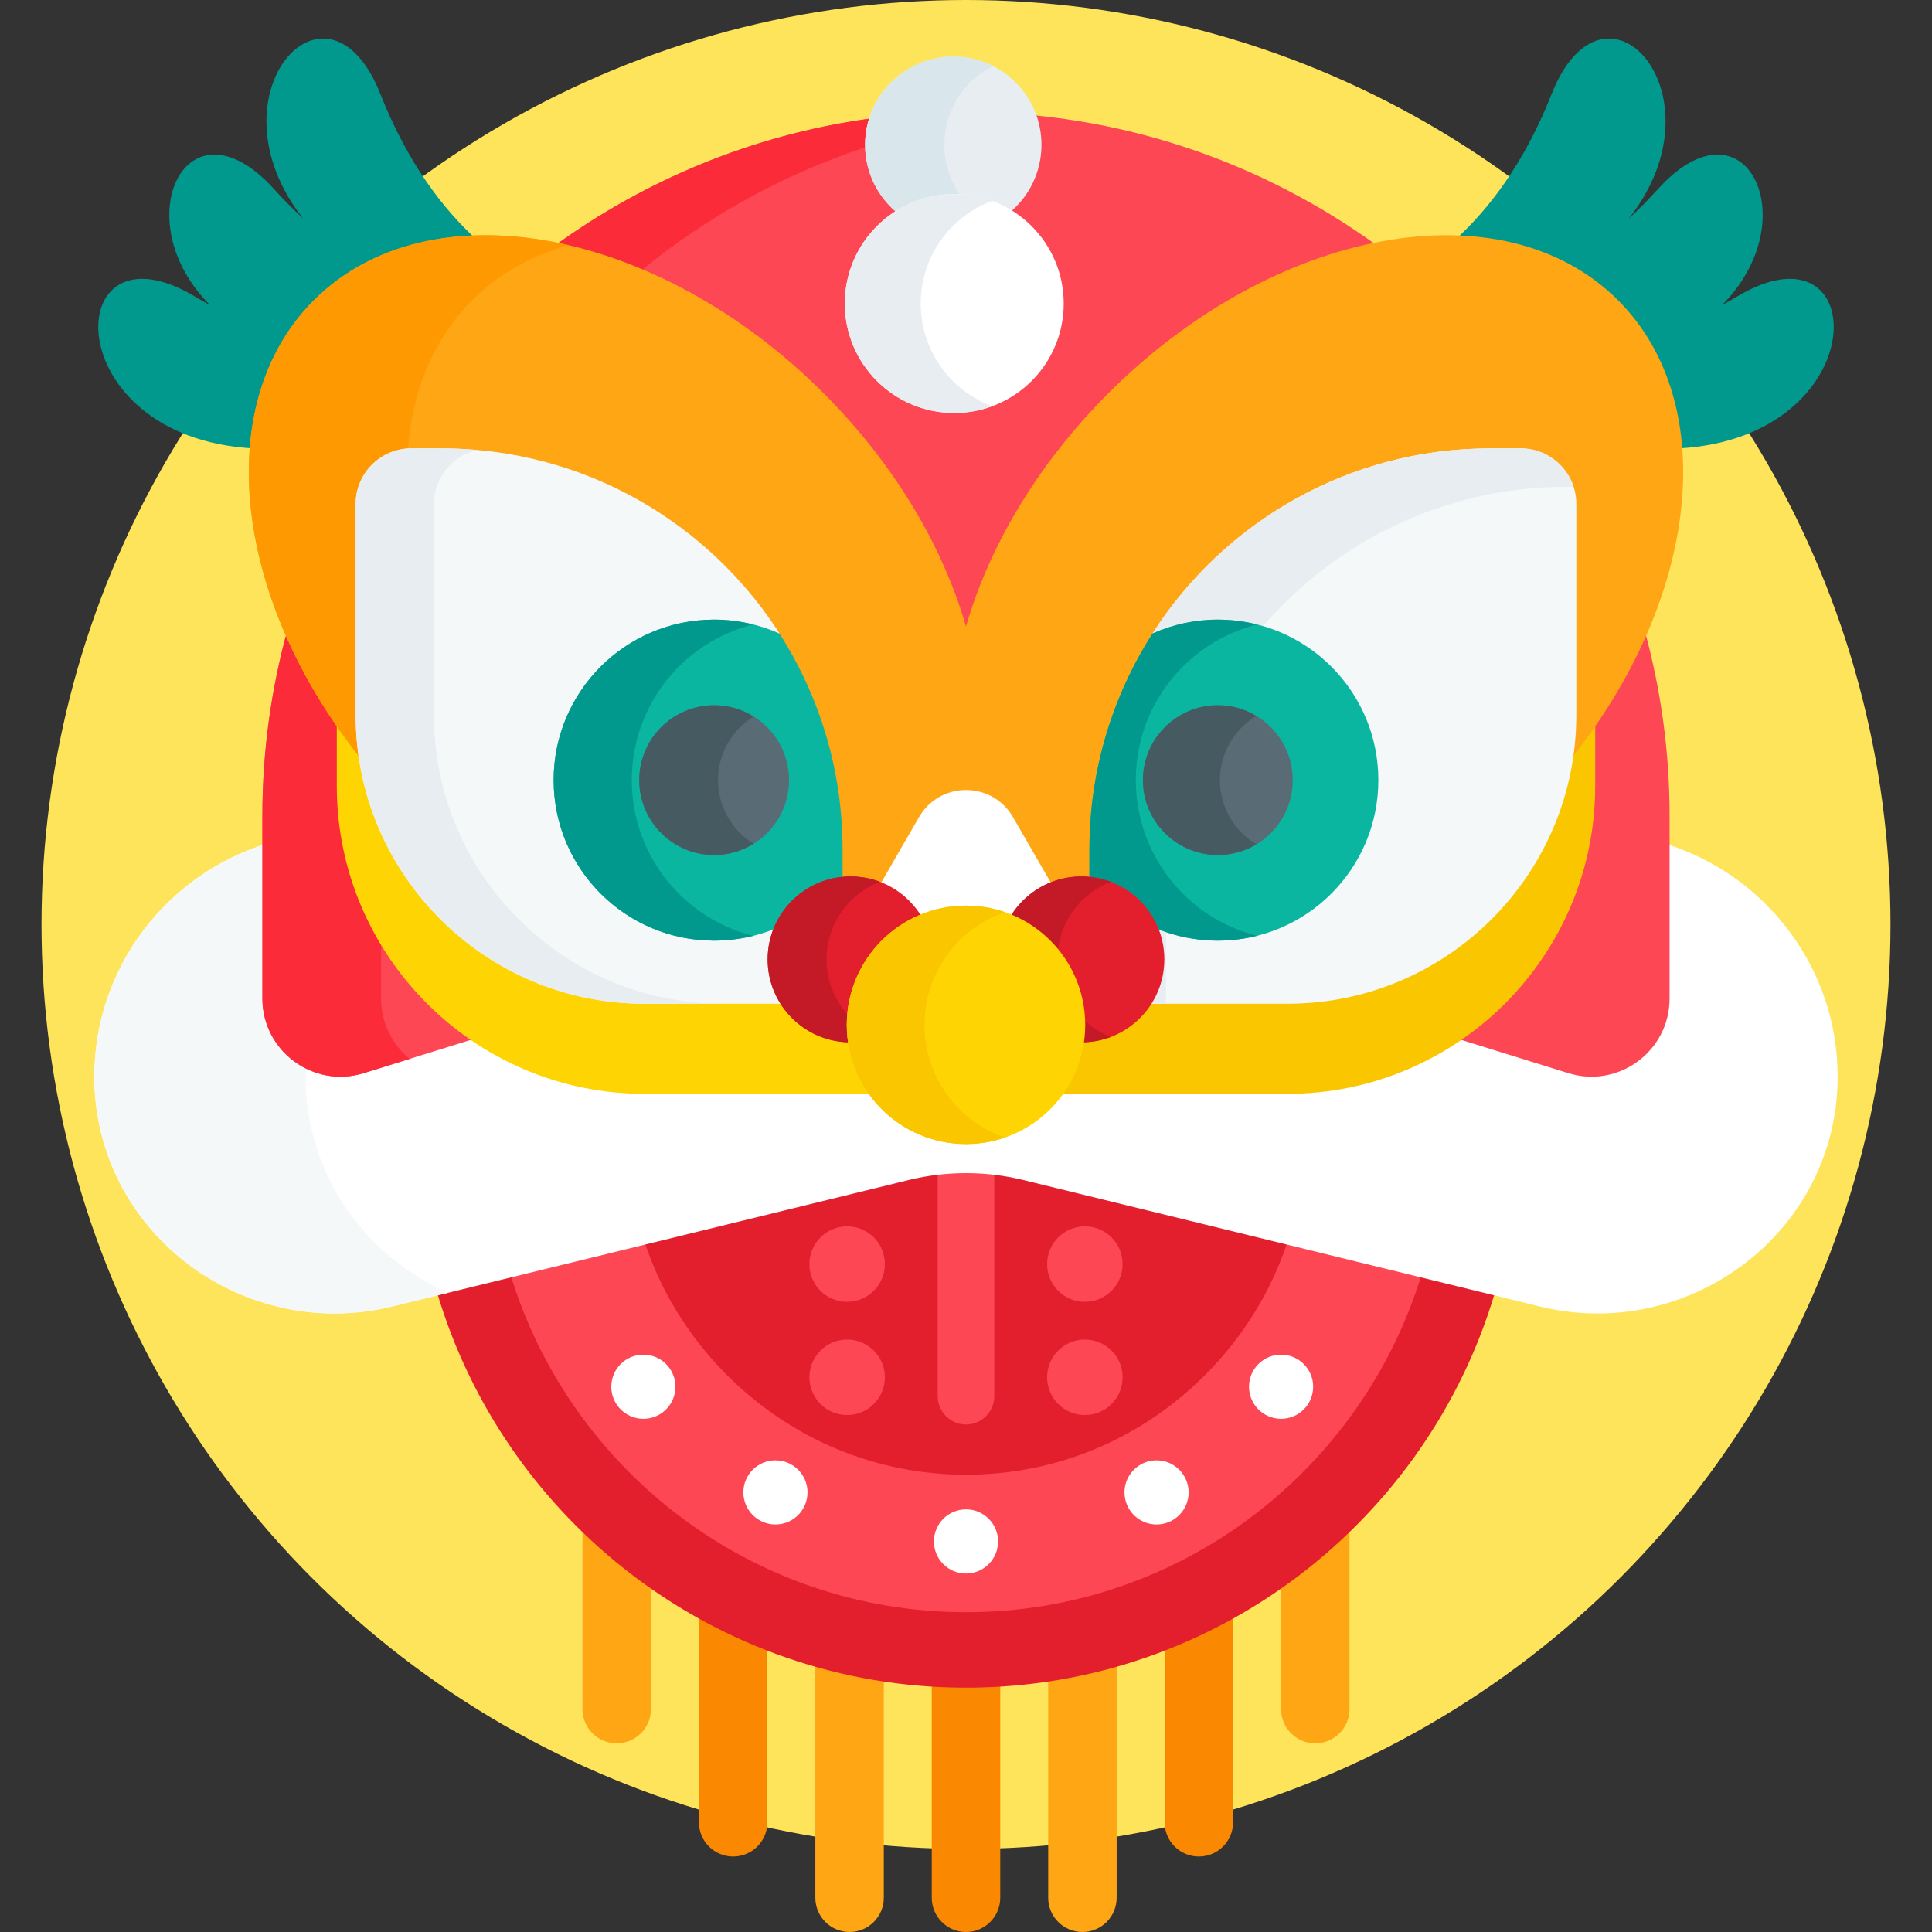 <svg id="Capa_1" enable-background="new 0 0 512 512" height="512" viewBox="0 0 512 512" width="512" xmlns="http://www.w3.org/2000/svg"><rect x="0" y="0" width="512" height="512" fill="#333333" stroke="none"/><g><g><g><circle cx="256" cy="245" fill="#fee45a" r="245"/></g></g><g><path d="m185.219 427.785v55.142c0 5.011 4.062 9.073 9.073 9.073 5.011 0 9.073-4.062 9.073-9.073v-46.555c-6.272-2.449-12.331-5.326-18.146-8.587z" fill="#fb8801"/><path d="m216.073 440.666v62.261c0 5.011 4.062 9.073 9.073 9.073 5.011 0 9.073-4.062 9.073-9.073v-58.31c-6.184-.935-12.241-2.26-18.146-3.951z" fill="#fea613"/><path d="m154.365 404.627v48.3c0 5.011 4.062 9.073 9.073 9.073 5.011 0 9.073-4.062 9.073-9.073v-33.154c-6.456-4.555-12.523-9.625-18.146-15.146z" fill="#fea613"/><path d="m256 446.251c-3.048 0-6.071-.106-9.073-.292v56.968c0 5.011 4.062 9.073 9.073 9.073s9.073-4.062 9.073-9.073v-56.968c-3.002.186-6.025.292-9.073.292z" fill="#fb8801"/><path d="m277.781 444.617v58.31c0 5.011 4.062 9.073 9.073 9.073s9.073-4.062 9.073-9.073v-62.261c-5.905 1.691-11.962 3.016-18.146 3.951z" fill="#fea613"/><path d="m308.635 436.372v46.555c0 5.011 4.062 9.073 9.073 9.073s9.073-4.062 9.073-9.073v-55.142c-5.815 3.261-11.874 6.138-18.146 8.587z" fill="#fb8801"/><path d="m339.489 419.773v33.154c0 5.011 4.062 9.073 9.073 9.073s9.073-4.062 9.073-9.073v-48.3c-5.623 5.521-11.69 10.591-18.146 15.146z" fill="#fea613"/></g><g><path d="m271.425 311.748c-5.043-1.235-10.233-1.861-15.425-1.861s-10.382.626-15.425 1.861l-124.813 30.562c17.841 60.586 73.953 104.941 140.238 104.941s122.397-44.355 140.238-104.941z" fill="#e41f2d"/></g><g><path d="m271.425 311.748c-5.043-1.235-10.233-1.861-15.425-1.861s-10.382.626-15.425 1.861l-105.362 25.8c15.681 51.846 63.893 89.704 120.788 89.704s105.106-37.858 120.788-89.704z" fill="#fd4755"/></g><path d="m271.425 311.748c-5.043-1.235-10.233-1.861-15.425-1.861s-10.382.626-15.425 1.861l-69.863 17.107c4.338 13.221 11.762 25.379 21.95 35.567 17.021 17.021 39.514 26.395 63.338 26.395s46.317-9.373 63.338-26.395c10.188-10.188 17.612-22.345 21.95-35.567z" fill="#e41f2d"/><path d="m256 309.887c-2.506 0-5.011.149-7.5.439v59.674c0 4.142 3.358 7.5 7.5 7.5s7.5-3.358 7.5-7.5v-59.674c-2.489-.29-4.994-.439-7.5-.439z" fill="#fd4755"/><g><g><circle cx="224.5" cy="365" fill="#fd4755" r="10"/></g><g><circle cx="287.5" cy="365" fill="#fd4755" r="10"/></g></g><g><g><circle cx="224.5" cy="335" fill="#fd4755" r="10"/></g><g><circle cx="287.5" cy="335" fill="#fd4755" r="10"/></g></g><g><circle cx="256" cy="408.5" fill="#fff" r="8.5"/></g><g><g><circle cx="205.5" cy="395.5" fill="#fff" r="8.5"/></g><g><circle cx="306.5" cy="395.5" fill="#fff" r="8.5"/></g></g><g><g><circle cx="170.5" cy="367.5" fill="#fff" r="8.5"/></g><g><circle cx="339.5" cy="367.5" fill="#fff" r="8.5"/></g></g><g><path d="m441.458 223.642v40.96c0 5.352-2.097 10.35-5.903 14.074-3.729 3.648-8.623 5.658-13.777 5.658-.001 0-.001 0-.002 0-1.98 0-3.961-.304-5.887-.903l-28.805-8.952-.4.275c-13.446 9.237-29.175 14.12-45.486 14.12h-59.953l-.299.42c-5.739 8.074-15.065 12.894-24.946 12.894s-19.207-4.82-24.946-12.894l-.299-.42h-59.952c-16.311 0-32.041-4.882-45.487-14.12l-.4-.275-28.805 8.952c-1.927.599-3.908.903-5.887.903-10.853 0-19.683-8.852-19.683-19.732v-40.96c-26.297 8.145-45.541 32.749-45.541 61.633 0 .739.013 1.475.038 2.208 1.365 40.042 40.017 68.273 78.932 58.744l136.843-33.508c9.978-2.443 20.397-2.443 30.375 0l136.843 33.508c38.916 9.529 77.568-18.701 78.932-58.744.025-.733.038-1.469.038-2.208-.001-28.884-19.245-53.488-45.543-61.633z" fill="#fff"/></g><path d="m81.038 287.483c-.025-.733-.038-1.469-.038-2.208 0-1.078.029-2.149.082-3.214-6.258-3.307-10.539-9.887-10.539-17.458v-40.96c-26.299 8.144-45.543 32.748-45.543 61.632 0 .739.013 1.475.038 2.208 1.365 40.042 40.017 68.273 78.932 58.744l14.8-3.624c-21.204-9.361-36.872-29.89-37.732-55.12z" fill="#f5f8f9"/><g><g><path d="m460.382 78.559c-1.363.813-2.709 1.579-4.045 2.312 22.652-22.706 6.091-56.243-16.971-30.752-2.584 2.856-5.161 5.436-7.72 7.809 25.877-32.714-6.43-68.547-20.496-32.913-7.265 18.406-16.758 30.506-25.343 38.374 17.132.515 31.721 6.324 42.299 16.902 9.871 9.871 15.551 23.145 16.733 38.548 52.564-2.862 51.324-61.632 15.543-40.28z" fill="#01998d"/></g><g><path d="m83.893 80.292c10.578-10.578 25.167-16.387 42.299-16.902-8.585-7.868-18.078-19.969-25.343-38.374-14.066-35.634-46.373.199-20.496 32.913-2.558-2.373-5.136-4.952-7.72-7.809-23.061-25.493-39.623 8.044-16.97 30.751-1.335-.733-2.682-1.499-4.045-2.312-35.781-21.351-37.021 37.418 15.542 40.281 1.181-15.403 6.861-28.677 16.733-38.548z" fill="#01998d"/></g></g><g fill="#fd4755"><path d="m421.922 191.907-.178.257v16.163c0 27.827-14.187 52.4-35.705 66.876l29.552 9.184c13.334 4.144 26.866-5.821 26.866-19.784v-48.459c0-17.017-2.323-33.515-6.645-49.206-3.596 8.38-8.217 16.772-13.89 24.969z"/><path d="m217.562 104.92c18.17 18.17 31.129 39.396 37.477 61.383l.961 3.327.961-3.328c6.348-21.987 19.307-43.213 37.477-61.383 20.804-20.804 46.194-34.899 70.664-39.728-30.728-22.308-68.446-35.505-109.102-35.505-40.656 0-78.374 13.197-109.102 35.506 24.47 4.829 49.86 18.924 70.664 39.728z"/><path d="m90.256 208.327v-16.163l-.178-.257c-5.673-8.197-10.295-16.589-13.891-24.97-4.322 15.692-6.645 32.19-6.645 49.206v48.459c0 13.963 13.532 23.928 26.866 19.784l29.552-9.184c-21.517-14.475-35.704-39.048-35.704-66.875z"/></g><g fill="#fb2b3a"><path d="m101 264.603v-16.163c-6.82-11.821-10.744-25.513-10.744-40.114v-16.163l-.178-.257c-5.673-8.197-10.295-16.589-13.891-24.97-4.322 15.692-6.645 32.19-6.645 49.206v48.459c0 13.963 13.532 23.928 26.866 19.784l12.158-3.778c-4.566-3.745-7.566-9.431-7.566-16.004z"/><path d="m229.261 38.369c0-2.402.364-4.719 1.036-6.9-30.804 4.298-59.26 16.196-83.4 33.722 7.463 1.473 15.01 3.805 22.488 6.93 17.589-14.459 37.848-25.772 59.893-33.068-.006-.227-.017-.454-.017-.684z"/></g><path d="m238.111 56.674c4.294-2.68 9.358-4.234 14.782-4.234 5.301 0 10.262 1.481 14.493 4.05 5.256-4.285 8.615-10.81 8.615-18.12-.001-12.907-10.464-23.37-23.37-23.37s-23.369 10.463-23.369 23.369c-.001 7.418 3.459 14.024 8.849 18.305z" fill="#e8edf2"/><path d="m238.111 56.674c4.294-2.68 9.359-4.234 14.782-4.234.73 0 1.451.037 2.167.092-3.004-3.93-4.798-8.833-4.798-14.162 0-9.129 5.238-17.03 12.869-20.876-3.158-1.591-6.723-2.493-10.5-2.493-12.907 0-23.369 10.463-23.369 23.369-.001 7.417 3.459 14.023 8.849 18.304z" fill="#d9e7ec"/><path d="m225.734 276.062-.121-.83-.838-.025c-6.958-.209-13.344-3.851-17.082-9.743l-.295-.464h-36.595c-37.389 0-69.538-27.879-74.779-64.851l-.038-.267-.167-.212c-2.32-2.943-4.499-5.951-6.563-9v17.656c0 44.965 36.582 81.547 81.547 81.547h60.707c-2.976-3.958-5.023-8.665-5.776-13.811z" fill="#fed402"/><g><path d="m416.181 199.671-.167.212-.038.267c-5.242 36.971-37.39 64.85-74.779 64.85h-36.595l-.294.464c-3.738 5.892-10.124 9.534-17.082 9.743l-.838.025-.121.83c-.753 5.146-2.8 9.853-5.777 13.812h60.708c44.965 0 81.547-36.582 81.547-81.547v-17.656c-2.066 3.049-4.245 6.057-6.564 9z" fill="#fac600"/><path d="m95.256 189.453v-55.883c0-7.575 6.162-13.737 13.737-13.737h8.042c36.1 0 69.223 18.151 88.7 48.577l-.021.014c10.843 16.934 16.575 36.528 16.575 56.663v8.386l1.095-.104c.69-.066 1.374-.1 2.032-.1 2.672 0 5.29.506 7.78 1.503l.804.322 10.417-18.042c2.417-4.188 6.748-6.688 11.583-6.688s9.166 2.5 11.583 6.688l10.417 18.041.804-.322c2.491-.997 5.108-1.503 7.78-1.503.658 0 1.341.034 2.032.1l1.095.104v-8.386c0-20.135 5.731-39.729 16.575-56.663l.38-.593-.009-.012c19.529-30.06 52.488-47.985 88.308-47.985h8.042c7.575 0 13.737 6.162 13.737 13.737v55.883c0 4.233-.367 8.381-1.04 12.426 34.286-42.384 40.754-94.65 13.11-122.294-30.501-30.501-90.98-19.475-135.084 24.629-18.823 18.823-31.615 40.628-37.731 61.813-6.116-21.185-18.908-42.99-37.731-61.813-44.102-44.104-104.581-55.131-135.083-24.629-27.644 27.644-21.176 79.911 13.11 122.294-.672-4.046-1.039-8.193-1.039-12.426z" fill="#fea613"/><g><path d="m108.055 119.88c.998-15.724 6.564-29.79 17.07-40.295 7.076-7.076 15.767-11.913 25.492-14.625-26.319-6.103-51.147-1.659-67.431 14.625-27.644 27.644-21.176 79.911 13.11 122.294-.673-4.045-1.04-8.193-1.04-12.426v-55.883c0-7.259 5.662-13.205 12.799-13.69z" fill="#fe9901"/></g><path d="m222.289 231.933c-7.935 10.396-19.954 16.351-33.031 16.351-22.904 0-41.538-18.634-41.538-41.538s18.634-41.538 41.538-41.538c5.685 0 11.199 1.141 16.401 3.381l.898-.704c.087.135.184.258.277.387-18.839-29.713-52.013-49.439-89.798-49.439h-8.042c-8.139 0-14.737 6.598-14.737 14.737v55.883c0 42.276 34.271 76.547 76.547 76.547h52.485v-33.731l-1-.385z" fill="#f5f8f9"/><g><path d="m115 189.453v-55.883c0-6.967 4.84-12.79 11.337-14.327-3.066-.266-6.167-.41-9.302-.41h-8.042c-8.139 0-14.737 6.598-14.737 14.737v55.883c0 42.276 34.271 76.547 76.547 76.547h20.744c-42.276 0-76.547-34.271-76.547-76.547z" fill="#e8edf2"/></g><g><path d="m223.288 225.086c0-21.067-6.157-40.685-16.732-57.201-5.286-2.357-11.136-3.678-17.298-3.678-23.493 0-42.538 19.045-42.538 42.538s19.045 42.538 42.538 42.538c13.916 0 26.27-6.684 34.031-17.015v-7.182z" fill="#0ab69f"/></g><g><path d="m167.431 206.745c0-19.91 13.68-36.619 32.151-41.255-3.306-.829-6.761-1.283-10.324-1.283-23.493 0-42.538 19.045-42.538 42.538s19.045 42.538 42.538 42.538c3.572 0 7.038-.447 10.353-1.276-18.486-4.626-32.18-21.342-32.18-41.262z" fill="#01998d"/></g><g><circle cx="189.258" cy="206.745" fill="#596c76" r="19.851"/></g><g><path d="m190.298 206.745c0-7.126 3.767-13.356 9.406-16.858-3.037-1.886-6.608-2.993-10.445-2.993-10.964 0-19.851 8.888-19.851 19.851s8.888 19.851 19.851 19.851c3.838 0 7.409-1.107 10.445-2.993-5.639-3.502-9.406-9.732-9.406-16.858z" fill="#465a61"/></g><g><path d="m243.507 243.678c3.818-1.715 8.044-2.678 12.493-2.678s8.675.963 12.493 2.678c2.37-4.041 6.045-7.217 10.451-8.949l-10.495-18.178c-5.533-9.584-19.366-9.584-24.899 0l-10.495 18.178c4.407 1.732 8.082 4.908 10.452 8.949z" fill="#fff"/><path d="m225.406 271.594c0-12.785 7.886-23.758 19.047-28.325-3.799-6.574-10.899-11.002-19.038-11.002-12.138 0-21.978 9.84-21.978 21.978s9.84 21.978 21.978 21.978c.114 0 .226-.007.339-.009-.229-1.506-.348-3.049-.348-4.62z" fill="#e41f2d"/><path d="m224.406 271.594c0-.957.05-1.902.133-2.837-3.413-3.871-5.495-8.944-5.495-14.511 0-9.389 5.89-17.399 14.175-20.547-2.426-.922-5.054-1.431-7.803-1.431-12.138 0-21.978 9.84-21.978 21.978 0 11.913 9.48 21.606 21.307 21.961-.221-1.506-.339-3.045-.339-4.613z" fill="#c41926"/><path d="m403.007 118.833h-8.043c-37.613 0-70.65 19.552-89.532 49.038.004.005.008.009.011.013l.898.704c5.201-2.24 10.715-3.381 16.401-3.381 22.904 0 41.538 18.634 41.538 41.538s-18.634 41.538-41.538 41.538c-13.077 0-25.096-5.955-33.031-16.351v-.049l-1 .385v33.732h52.486c42.276 0 76.547-34.271 76.547-76.547v-55.883c0-8.139-6.598-14.737-14.737-14.737z" fill="#f5f8f9"/><g fill="#e8edf2"><path d="m403.007 118.833h-8.043c-37.613 0-70.65 19.552-89.532 49.038.004.005.008.009.011.013 5.286-2.357 11.136-3.678 17.298-3.678 4.164 0 8.185.609 11.988 1.725 19.486-22.613 48.332-36.931 80.524-36.931h1.76c-1.924-5.9-7.463-10.167-14.006-10.167z"/><path d="m288.711 232.269v33.731h20.289v-19.005c-8.16-2.786-15.211-7.968-20.289-14.726z"/></g><g><path d="m288.711 225.086c0-21.067 6.157-40.685 16.732-57.201 5.286-2.357 11.136-3.678 17.298-3.678 23.493 0 42.538 19.045 42.538 42.538s-19.045 42.538-42.538 42.538c-13.916 0-26.27-6.684-34.031-17.015v-7.182z" fill="#0ab69f"/></g><g><path d="m301 206.745c0-19.906 13.674-36.613 32.14-41.253-3.328-.836-6.81-1.285-10.398-1.285-6.162 0-12.012 1.321-17.298 3.678-10.576 16.516-16.732 36.134-16.732 57.202v7.183c7.761 10.331 20.115 17.015 34.031 17.015 3.588 0 7.07-.449 10.398-1.286-18.467-4.641-32.141-21.348-32.141-41.254z" fill="#01998d"/></g><g><circle cx="322.742" cy="206.745" fill="#596c76" r="19.851"/></g><g><path d="m323.298 206.745c0-7.227 3.875-13.533 9.648-17.005-2.985-1.795-6.467-2.846-10.203-2.846-10.964 0-19.851 8.888-19.851 19.851s8.888 19.851 19.851 19.851c3.736 0 7.219-1.051 10.203-2.846-5.773-3.472-9.648-9.778-9.648-17.005z" fill="#465a61"/></g><path d="m286.585 232.268c-8.139 0-15.239 4.427-19.038 11.002 11.161 4.567 19.047 15.539 19.047 28.325 0 1.571-.12 3.114-.349 4.621.113.002.226.009.339.009 12.138 0 21.978-9.84 21.978-21.978s-9.839-21.979-21.977-21.979z" fill="#e41f2d"/><g fill="#c41926"><path d="m280.397 251.52c1.016-8.189 6.522-14.983 13.991-17.821-2.426-.922-5.054-1.431-7.803-1.431-7.773 0-14.598 4.039-18.506 10.128 4.824 1.998 9.047 5.153 12.318 9.124z"/><path d="m287.594 271.594c0 1.563-.118 3.097-.337 4.599 2.503-.076 4.905-.554 7.131-1.4-2.531-.962-4.834-2.381-6.818-4.151.01.317.024.633.024.952z"/></g></g></g><g><circle cx="252.892" cy="80.444" fill="#fff" r="29.004"/></g><g><path d="m244 80.444c0-12.483 7.887-23.122 18.948-27.212-3.133-1.158-6.52-1.793-10.056-1.793-16.019 0-29.005 12.986-29.005 29.005s12.986 29.005 29.005 29.005c3.536 0 6.923-.635 10.056-1.793-11.061-4.09-18.948-14.729-18.948-27.212z" fill="#e8edf2"/></g><g><circle cx="256" cy="271.594" fill="#fed402" r="31.594"/></g><g><path d="m245 271.594c0-13.842 8.906-25.597 21.297-29.869-3.229-1.112-6.69-1.725-10.297-1.725-17.449 0-31.594 14.145-31.594 31.594s14.145 31.594 31.594 31.594c3.607 0 7.068-.613 10.297-1.726-12.391-4.271-21.297-16.025-21.297-29.868z" fill="#fac600"/></g></g></svg>